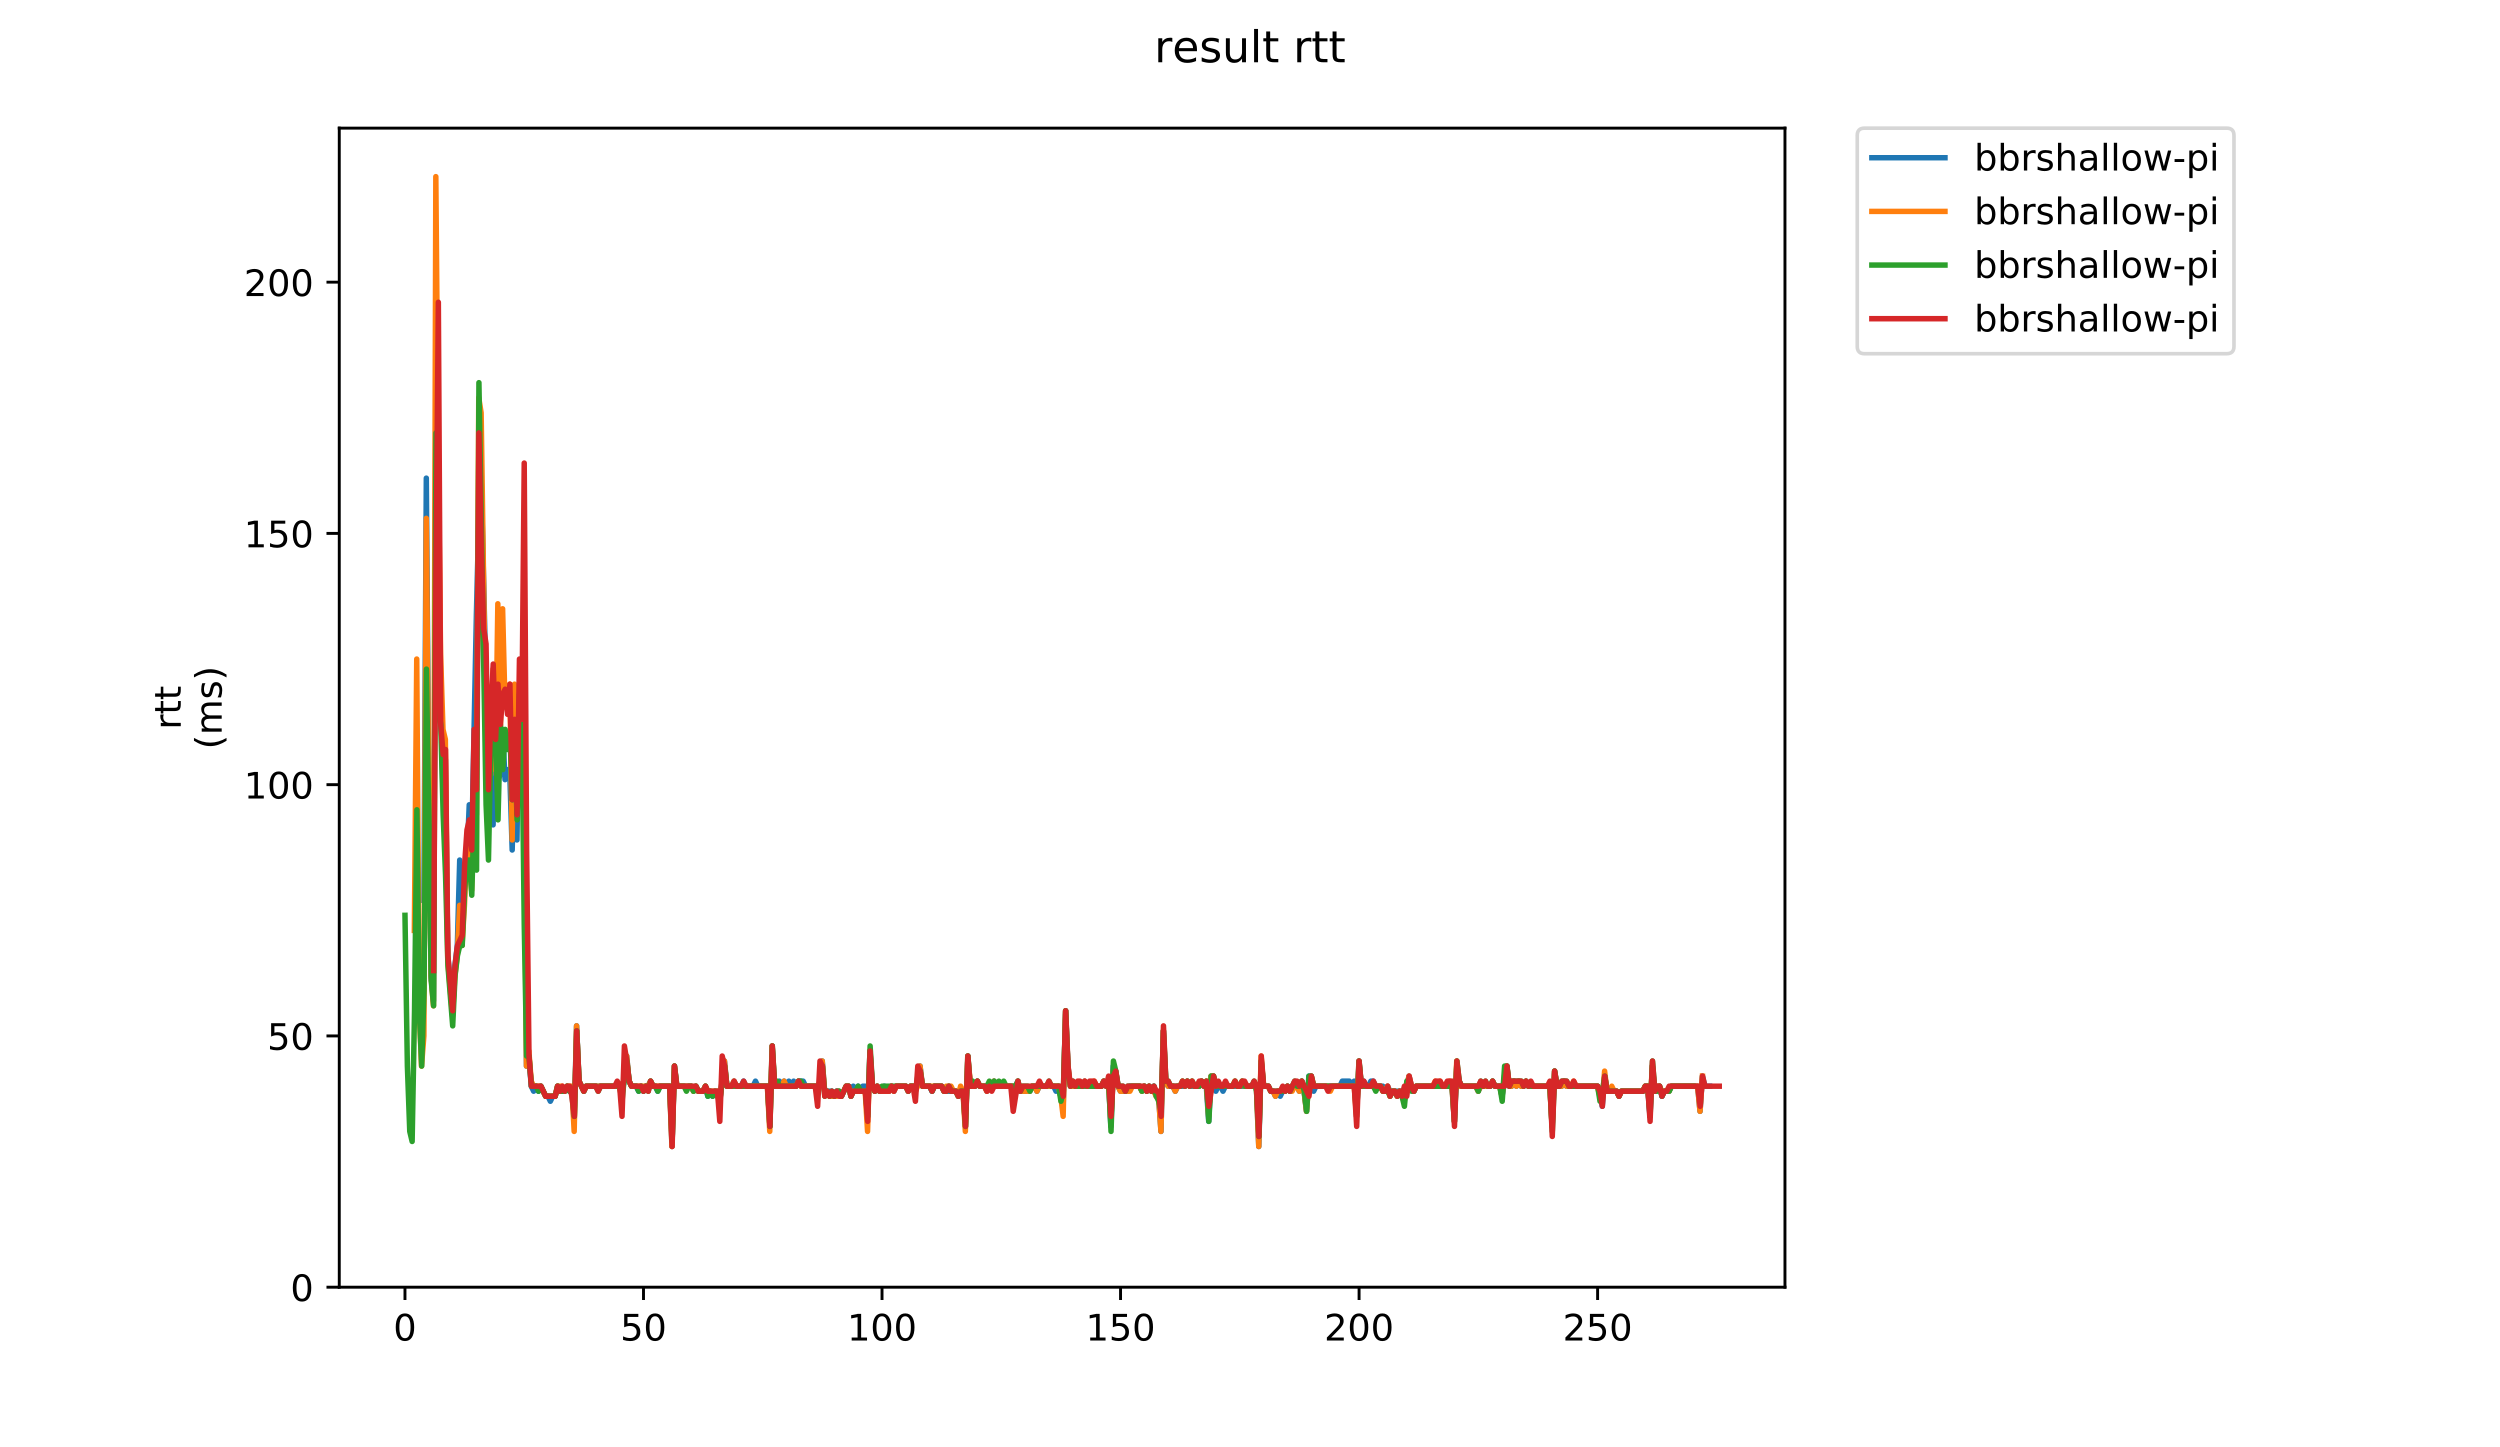 <?xml version="1.0" encoding="utf-8" standalone="no"?>
<!DOCTYPE svg PUBLIC "-//W3C//DTD SVG 1.1//EN"
  "http://www.w3.org/Graphics/SVG/1.1/DTD/svg11.dtd">
<!-- Created with matplotlib (https://matplotlib.org/) -->
<svg height="396pt" version="1.1" viewBox="0 0 684 396" width="684pt" xmlns="http://www.w3.org/2000/svg" xmlns:xlink="http://www.w3.org/1999/xlink">
 <defs>
  <style type="text/css">
*{stroke-linecap:butt;stroke-linejoin:round;}
  </style>
 </defs>
 <g id="figure_1">
  <g id="patch_1">
   <path d="M 0 396 
L 684 396 
L 684 0 
L 0 0 
z
" style="fill:#ffffff;"/>
  </g>
  <g id="axes_1">
   <g id="patch_2">
    <path d="M 92.824 352.174 
L 488.365 352.174 
L 488.365 35.062 
L 92.824 35.062 
z
" style="fill:#ffffff;"/>
   </g>
   <g id="matplotlib.axis_1">
    <g id="xtick_1">
     <g id="line2d_1">
      <defs>
       <path d="M 0 0 
L 0 3.5 
" id="m985fb86981" style="stroke:#000000;stroke-width:0.8;"/>
      </defs>
      <g>
       <use style="stroke:#000000;stroke-width:0.8;" x="110.799" xlink:href="#m985fb86981" y="352.174"/>
      </g>
     </g>
     <g id="text_1">
      <!-- 0 -->
      <defs>
       <path d="M 31.781 66.406 
Q 24.172 66.406 20.328 58.906 
Q 16.5 51.422 16.5 36.375 
Q 16.5 21.391 20.328 13.891 
Q 24.172 6.391 31.781 6.391 
Q 39.453 6.391 43.281 13.891 
Q 47.125 21.391 47.125 36.375 
Q 47.125 51.422 43.281 58.906 
Q 39.453 66.406 31.781 66.406 
z
M 31.781 74.219 
Q 44.047 74.219 50.516 64.516 
Q 56.984 54.828 56.984 36.375 
Q 56.984 17.969 50.516 8.266 
Q 44.047 -1.422 31.781 -1.422 
Q 19.531 -1.422 13.062 8.266 
Q 6.594 17.969 6.594 36.375 
Q 6.594 54.828 13.062 64.516 
Q 19.531 74.219 31.781 74.219 
z
" id="DejaVuSans-48"/>
      </defs>
      <g transform="translate(107.618 366.773)scale(0.1 -0.1)">
       <use xlink:href="#DejaVuSans-48"/>
      </g>
     </g>
    </g>
    <g id="xtick_2">
     <g id="line2d_2">
      <g>
       <use style="stroke:#000000;stroke-width:0.8;" x="176.06" xlink:href="#m985fb86981" y="352.174"/>
      </g>
     </g>
     <g id="text_2">
      <!-- 50 -->
      <defs>
       <path d="M 10.797 72.906 
L 49.516 72.906 
L 49.516 64.594 
L 19.828 64.594 
L 19.828 46.734 
Q 21.969 47.469 24.109 47.828 
Q 26.266 48.188 28.422 48.188 
Q 40.625 48.188 47.75 41.5 
Q 54.891 34.812 54.891 23.391 
Q 54.891 11.625 47.562 5.094 
Q 40.234 -1.422 26.906 -1.422 
Q 22.312 -1.422 17.547 -0.641 
Q 12.797 0.141 7.719 1.703 
L 7.719 11.625 
Q 12.109 9.234 16.797 8.062 
Q 21.484 6.891 26.703 6.891 
Q 35.156 6.891 40.078 11.328 
Q 45.016 15.766 45.016 23.391 
Q 45.016 31 40.078 35.438 
Q 35.156 39.891 26.703 39.891 
Q 22.75 39.891 18.812 39.016 
Q 14.891 38.141 10.797 36.281 
z
" id="DejaVuSans-53"/>
      </defs>
      <g transform="translate(169.698 366.773)scale(0.1 -0.1)">
       <use xlink:href="#DejaVuSans-53"/>
       <use x="63.623" xlink:href="#DejaVuSans-48"/>
      </g>
     </g>
    </g>
    <g id="xtick_3">
     <g id="line2d_3">
      <g>
       <use style="stroke:#000000;stroke-width:0.8;" x="241.322" xlink:href="#m985fb86981" y="352.174"/>
      </g>
     </g>
     <g id="text_3">
      <!-- 100 -->
      <defs>
       <path d="M 12.406 8.297 
L 28.516 8.297 
L 28.516 63.922 
L 10.984 60.406 
L 10.984 69.391 
L 28.422 72.906 
L 38.281 72.906 
L 38.281 8.297 
L 54.391 8.297 
L 54.391 0 
L 12.406 0 
z
" id="DejaVuSans-49"/>
      </defs>
      <g transform="translate(231.778 366.773)scale(0.1 -0.1)">
       <use xlink:href="#DejaVuSans-49"/>
       <use x="63.623" xlink:href="#DejaVuSans-48"/>
       <use x="127.246" xlink:href="#DejaVuSans-48"/>
      </g>
     </g>
    </g>
    <g id="xtick_4">
     <g id="line2d_4">
      <g>
       <use style="stroke:#000000;stroke-width:0.8;" x="306.583" xlink:href="#m985fb86981" y="352.174"/>
      </g>
     </g>
     <g id="text_4">
      <!-- 150 -->
      <g transform="translate(297.039 366.773)scale(0.1 -0.1)">
       <use xlink:href="#DejaVuSans-49"/>
       <use x="63.623" xlink:href="#DejaVuSans-53"/>
       <use x="127.246" xlink:href="#DejaVuSans-48"/>
      </g>
     </g>
    </g>
    <g id="xtick_5">
     <g id="line2d_5">
      <g>
       <use style="stroke:#000000;stroke-width:0.8;" x="371.844" xlink:href="#m985fb86981" y="352.174"/>
      </g>
     </g>
     <g id="text_5">
      <!-- 200 -->
      <defs>
       <path d="M 19.188 8.297 
L 53.609 8.297 
L 53.609 0 
L 7.328 0 
L 7.328 8.297 
Q 12.938 14.109 22.625 23.891 
Q 32.328 33.688 34.812 36.531 
Q 39.547 41.844 41.422 45.531 
Q 43.312 49.219 43.312 52.781 
Q 43.312 58.594 39.234 62.25 
Q 35.156 65.922 28.609 65.922 
Q 23.969 65.922 18.812 64.312 
Q 13.672 62.703 7.812 59.422 
L 7.812 69.391 
Q 13.766 71.781 18.938 73 
Q 24.125 74.219 28.422 74.219 
Q 39.75 74.219 46.484 68.547 
Q 53.219 62.891 53.219 53.422 
Q 53.219 48.922 51.531 44.891 
Q 49.859 40.875 45.406 35.406 
Q 44.188 33.984 37.641 27.219 
Q 31.109 20.453 19.188 8.297 
z
" id="DejaVuSans-50"/>
      </defs>
      <g transform="translate(362.3 366.773)scale(0.1 -0.1)">
       <use xlink:href="#DejaVuSans-50"/>
       <use x="63.623" xlink:href="#DejaVuSans-48"/>
       <use x="127.246" xlink:href="#DejaVuSans-48"/>
      </g>
     </g>
    </g>
    <g id="xtick_6">
     <g id="line2d_6">
      <g>
       <use style="stroke:#000000;stroke-width:0.8;" x="437.106" xlink:href="#m985fb86981" y="352.174"/>
      </g>
     </g>
     <g id="text_6">
      <!-- 250 -->
      <g transform="translate(427.562 366.773)scale(0.1 -0.1)">
       <use xlink:href="#DejaVuSans-50"/>
       <use x="63.623" xlink:href="#DejaVuSans-53"/>
       <use x="127.246" xlink:href="#DejaVuSans-48"/>
      </g>
     </g>
    </g>
   </g>
   <g id="matplotlib.axis_2">
    <g id="ytick_1">
     <g id="line2d_7">
      <defs>
       <path d="M 0 0 
L -3.5 0 
" id="m6d1a452c91" style="stroke:#000000;stroke-width:0.8;"/>
      </defs>
      <g>
       <use style="stroke:#000000;stroke-width:0.8;" x="92.824" xlink:href="#m6d1a452c91" y="352.174"/>
      </g>
     </g>
     <g id="text_7">
      <!-- 0 -->
      <g transform="translate(79.461 355.973)scale(0.1 -0.1)">
       <use xlink:href="#DejaVuSans-48"/>
      </g>
     </g>
    </g>
    <g id="ytick_2">
     <g id="line2d_8">
      <g>
       <use style="stroke:#000000;stroke-width:0.8;" x="92.824" xlink:href="#m6d1a452c91" y="283.431"/>
      </g>
     </g>
     <g id="text_8">
      <!-- 50 -->
      <g transform="translate(73.099 287.23)scale(0.1 -0.1)">
       <use xlink:href="#DejaVuSans-53"/>
       <use x="63.623" xlink:href="#DejaVuSans-48"/>
      </g>
     </g>
    </g>
    <g id="ytick_3">
     <g id="line2d_9">
      <g>
       <use style="stroke:#000000;stroke-width:0.8;" x="92.824" xlink:href="#m6d1a452c91" y="214.688"/>
      </g>
     </g>
     <g id="text_9">
      <!-- 100 -->
      <g transform="translate(66.736 218.487)scale(0.1 -0.1)">
       <use xlink:href="#DejaVuSans-49"/>
       <use x="63.623" xlink:href="#DejaVuSans-48"/>
       <use x="127.246" xlink:href="#DejaVuSans-48"/>
      </g>
     </g>
    </g>
    <g id="ytick_4">
     <g id="line2d_10">
      <g>
       <use style="stroke:#000000;stroke-width:0.8;" x="92.824" xlink:href="#m6d1a452c91" y="145.945"/>
      </g>
     </g>
     <g id="text_10">
      <!-- 150 -->
      <g transform="translate(66.736 149.744)scale(0.1 -0.1)">
       <use xlink:href="#DejaVuSans-49"/>
       <use x="63.623" xlink:href="#DejaVuSans-53"/>
       <use x="127.246" xlink:href="#DejaVuSans-48"/>
      </g>
     </g>
    </g>
    <g id="ytick_5">
     <g id="line2d_11">
      <g>
       <use style="stroke:#000000;stroke-width:0.8;" x="92.824" xlink:href="#m6d1a452c91" y="77.202"/>
      </g>
     </g>
     <g id="text_11">
      <!-- 200 -->
      <g transform="translate(66.736 81.001)scale(0.1 -0.1)">
       <use xlink:href="#DejaVuSans-50"/>
       <use x="63.623" xlink:href="#DejaVuSans-48"/>
       <use x="127.246" xlink:href="#DejaVuSans-48"/>
      </g>
     </g>
    </g>
    <g id="text_12">
     <!-- rtt -->
     <defs>
      <path d="M 41.109 46.297 
Q 39.594 47.172 37.812 47.578 
Q 36.031 48 33.891 48 
Q 26.266 48 22.188 43.047 
Q 18.109 38.094 18.109 28.812 
L 18.109 0 
L 9.078 0 
L 9.078 54.688 
L 18.109 54.688 
L 18.109 46.188 
Q 20.953 51.172 25.484 53.578 
Q 30.031 56 36.531 56 
Q 37.453 56 38.578 55.875 
Q 39.703 55.766 41.062 55.516 
z
" id="DejaVuSans-114"/>
      <path d="M 18.312 70.219 
L 18.312 54.688 
L 36.812 54.688 
L 36.812 47.703 
L 18.312 47.703 
L 18.312 18.016 
Q 18.312 11.328 20.141 9.422 
Q 21.969 7.516 27.594 7.516 
L 36.812 7.516 
L 36.812 0 
L 27.594 0 
Q 17.188 0 13.234 3.875 
Q 9.281 7.766 9.281 18.016 
L 9.281 47.703 
L 2.688 47.703 
L 2.688 54.688 
L 9.281 54.688 
L 9.281 70.219 
z
" id="DejaVuSans-116"/>
     </defs>
     <g transform="translate(49.459 199.594)rotate(-90)scale(0.1 -0.1)">
      <use xlink:href="#DejaVuSans-114"/>
      <use x="41.113" xlink:href="#DejaVuSans-116"/>
      <use x="80.322" xlink:href="#DejaVuSans-116"/>
     </g>
     <!-- (ms) -->
     <defs>
      <path d="M 31 75.875 
Q 24.469 64.656 21.281 53.656 
Q 18.109 42.672 18.109 31.391 
Q 18.109 20.125 21.312 9.062 
Q 24.516 -2 31 -13.188 
L 23.188 -13.188 
Q 15.875 -1.703 12.234 9.375 
Q 8.594 20.453 8.594 31.391 
Q 8.594 42.281 12.203 53.312 
Q 15.828 64.359 23.188 75.875 
z
" id="DejaVuSans-40"/>
      <path d="M 52 44.188 
Q 55.375 50.25 60.062 53.125 
Q 64.75 56 71.094 56 
Q 79.641 56 84.281 50.016 
Q 88.922 44.047 88.922 33.016 
L 88.922 0 
L 79.891 0 
L 79.891 32.719 
Q 79.891 40.578 77.094 44.375 
Q 74.312 48.188 68.609 48.188 
Q 61.625 48.188 57.562 43.547 
Q 53.516 38.922 53.516 30.906 
L 53.516 0 
L 44.484 0 
L 44.484 32.719 
Q 44.484 40.625 41.703 44.406 
Q 38.922 48.188 33.109 48.188 
Q 26.219 48.188 22.156 43.531 
Q 18.109 38.875 18.109 30.906 
L 18.109 0 
L 9.078 0 
L 9.078 54.688 
L 18.109 54.688 
L 18.109 46.188 
Q 21.188 51.219 25.484 53.609 
Q 29.781 56 35.688 56 
Q 41.656 56 45.828 52.969 
Q 50 49.953 52 44.188 
z
" id="DejaVuSans-109"/>
      <path d="M 44.281 53.078 
L 44.281 44.578 
Q 40.484 46.531 36.375 47.5 
Q 32.281 48.484 27.875 48.484 
Q 21.188 48.484 17.844 46.438 
Q 14.5 44.391 14.5 40.281 
Q 14.5 37.156 16.891 35.375 
Q 19.281 33.594 26.516 31.984 
L 29.594 31.297 
Q 39.156 29.25 43.188 25.516 
Q 47.219 21.781 47.219 15.094 
Q 47.219 7.469 41.188 3.016 
Q 35.156 -1.422 24.609 -1.422 
Q 20.219 -1.422 15.453 -0.562 
Q 10.688 0.297 5.422 2 
L 5.422 11.281 
Q 10.406 8.688 15.234 7.391 
Q 20.062 6.109 24.812 6.109 
Q 31.156 6.109 34.562 8.281 
Q 37.984 10.453 37.984 14.406 
Q 37.984 18.062 35.516 20.016 
Q 33.062 21.969 24.703 23.781 
L 21.578 24.516 
Q 13.234 26.266 9.516 29.906 
Q 5.812 33.547 5.812 39.891 
Q 5.812 47.609 11.281 51.797 
Q 16.75 56 26.812 56 
Q 31.781 56 36.172 55.266 
Q 40.578 54.547 44.281 53.078 
z
" id="DejaVuSans-115"/>
      <path d="M 8.016 75.875 
L 15.828 75.875 
Q 23.141 64.359 26.781 53.312 
Q 30.422 42.281 30.422 31.391 
Q 30.422 20.453 26.781 9.375 
Q 23.141 -1.703 15.828 -13.188 
L 8.016 -13.188 
Q 14.5 -2 17.703 9.062 
Q 20.906 20.125 20.906 31.391 
Q 20.906 42.672 17.703 53.656 
Q 14.5 64.656 8.016 75.875 
z
" id="DejaVuSans-41"/>
     </defs>
     <g transform="translate(60.657 204.995)rotate(-90)scale(0.1 -0.1)">
      <use xlink:href="#DejaVuSans-40"/>
      <use x="39.014" xlink:href="#DejaVuSans-109"/>
      <use x="136.426" xlink:href="#DejaVuSans-115"/>
      <use x="188.525" xlink:href="#DejaVuSans-41"/>
     </g>
    </g>
   </g>
   <g id="line2d_12">
    <path clip-path="url(#p0f97cc4463)" d="M 115.986 246.31 
L 116.639 130.822 
L 117.291 214.688 
L 117.944 266.933 
L 118.597 273.807 
L 119.249 111.574 
L 119.902 155.569 
L 121.207 217.438 
L 121.86 207.814 
L 122.512 261.433 
L 123.165 268.308 
L 123.817 276.557 
L 124.47 264.183 
L 125.123 258.684 
L 125.775 235.311 
L 126.428 255.934 
L 127.081 238.061 
L 127.733 235.311 
L 128.386 220.188 
L 129.038 232.561 
L 130.344 167.943 
L 130.996 141.82 
L 131.649 130.822 
L 132.954 185.816 
L 133.607 220.188 
L 134.259 211.938 
L 134.912 225.687 
L 135.564 192.69 
L 136.217 213.313 
L 136.87 211.938 
L 137.522 199.565 
L 138.175 213.313 
L 138.828 210.563 
L 139.48 211.938 
L 140.133 232.561 
L 140.785 207.814 
L 141.438 229.812 
L 142.091 187.191 
L 142.743 199.565 
L 143.396 178.942 
L 144.048 291.68 
L 144.701 288.931 
L 145.354 297.18 
L 146.006 298.555 
L 146.659 297.18 
L 147.312 298.555 
L 147.964 297.18 
L 149.269 299.929 
L 149.922 299.929 
L 150.575 301.304 
L 151.227 299.929 
L 151.88 299.929 
L 152.532 297.18 
L 153.185 298.555 
L 154.49 298.555 
L 155.143 297.18 
L 155.795 298.555 
L 156.448 298.555 
L 157.101 306.804 
L 157.753 280.681 
L 158.406 295.805 
L 159.711 298.555 
L 160.364 297.18 
L 169.5 297.18 
L 170.153 298.555 
L 170.806 295.805 
L 171.458 288.931 
L 172.111 295.805 
L 172.763 297.18 
L 174.069 297.18 
L 174.721 298.555 
L 175.374 297.18 
L 176.026 298.555 
L 176.679 297.18 
L 177.332 297.18 
L 177.984 295.805 
L 178.637 297.18 
L 179.29 297.18 
L 179.942 298.555 
L 180.595 297.18 
L 183.205 297.18 
L 183.858 313.678 
L 184.51 291.68 
L 185.163 297.18 
L 189.079 297.18 
L 189.731 298.555 
L 190.384 297.18 
L 191.037 298.555 
L 192.342 298.555 
L 192.994 297.18 
L 193.647 299.929 
L 194.3 298.555 
L 194.952 299.929 
L 195.605 298.555 
L 196.257 298.555 
L 196.91 301.304 
L 198.215 290.305 
L 198.868 297.18 
L 200.173 297.18 
L 200.826 295.805 
L 201.478 297.18 
L 202.784 297.18 
L 203.436 295.805 
L 204.089 297.18 
L 206.047 297.18 
L 206.699 295.805 
L 207.352 297.18 
L 209.962 297.18 
L 210.615 308.179 
L 211.268 286.181 
L 211.92 297.18 
L 212.573 297.18 
L 213.225 295.805 
L 213.878 297.18 
L 214.531 295.805 
L 215.183 297.18 
L 215.836 295.805 
L 216.488 297.18 
L 217.141 295.805 
L 217.794 297.18 
L 218.446 295.805 
L 219.752 295.805 
L 220.404 297.18 
L 223.015 297.18 
L 223.667 298.555 
L 224.32 295.805 
L 224.972 290.305 
L 225.625 298.555 
L 227.583 298.555 
L 228.236 299.929 
L 228.888 298.555 
L 229.541 298.555 
L 230.193 299.929 
L 231.499 297.18 
L 232.151 297.18 
L 232.804 299.929 
L 233.456 297.18 
L 234.109 298.555 
L 234.762 297.18 
L 235.414 298.555 
L 236.067 297.18 
L 236.719 297.18 
L 237.372 305.429 
L 238.025 287.556 
L 238.677 297.18 
L 239.33 298.555 
L 239.983 297.18 
L 240.635 298.555 
L 241.288 298.555 
L 241.94 297.18 
L 242.593 298.555 
L 243.246 298.555 
L 243.898 297.18 
L 244.551 298.555 
L 245.203 297.18 
L 247.814 297.18 
L 248.466 298.555 
L 249.119 297.18 
L 249.772 297.18 
L 250.424 298.555 
L 251.077 295.805 
L 251.73 291.68 
L 252.382 297.18 
L 254.34 297.18 
L 254.993 298.555 
L 255.645 297.18 
L 257.603 297.18 
L 258.256 298.555 
L 261.519 298.555 
L 262.171 299.929 
L 262.824 298.555 
L 263.477 298.555 
L 264.129 308.179 
L 264.782 288.931 
L 265.434 297.18 
L 266.74 297.18 
L 267.392 295.805 
L 268.045 297.18 
L 269.35 297.18 
L 270.003 298.555 
L 270.655 297.18 
L 271.308 297.18 
L 271.961 295.805 
L 272.613 297.18 
L 277.834 297.18 
L 278.487 295.805 
L 279.139 298.555 
L 281.75 298.555 
L 282.402 297.18 
L 283.055 297.18 
L 283.708 298.555 
L 284.36 297.18 
L 288.276 297.18 
L 288.928 298.555 
L 289.581 297.18 
L 290.886 302.679 
L 291.539 276.557 
L 292.192 291.68 
L 292.844 297.18 
L 296.107 297.18 
L 296.76 295.805 
L 297.412 297.18 
L 301.328 297.18 
L 301.981 295.805 
L 302.633 297.18 
L 303.286 295.805 
L 303.939 308.179 
L 304.591 291.68 
L 305.244 293.055 
L 305.896 297.18 
L 306.549 298.555 
L 308.507 298.555 
L 309.159 297.18 
L 311.77 297.18 
L 312.423 298.555 
L 313.075 297.18 
L 313.728 298.555 
L 314.38 297.18 
L 315.033 298.555 
L 315.686 297.18 
L 316.338 299.929 
L 316.991 299.929 
L 317.643 309.553 
L 318.296 282.056 
L 318.949 295.805 
L 319.601 297.18 
L 320.907 297.18 
L 321.559 298.555 
L 322.212 297.18 
L 324.17 297.18 
L 324.822 295.805 
L 325.475 297.18 
L 328.085 297.18 
L 328.738 295.805 
L 329.39 297.18 
L 330.043 297.18 
L 330.696 306.804 
L 331.348 294.43 
L 332.001 294.43 
L 332.654 298.555 
L 333.306 297.18 
L 333.959 297.18 
L 334.611 298.555 
L 335.264 297.18 
L 343.748 297.18 
L 344.401 313.678 
L 345.053 290.305 
L 345.706 297.18 
L 347.011 297.18 
L 347.664 298.555 
L 348.316 298.555 
L 348.969 299.929 
L 349.621 298.555 
L 350.274 299.929 
L 350.927 298.555 
L 351.579 298.555 
L 352.232 297.18 
L 352.885 298.555 
L 353.537 297.18 
L 354.842 297.18 
L 355.495 298.555 
L 356.148 295.805 
L 356.8 298.555 
L 357.453 304.054 
L 358.105 294.43 
L 358.758 294.43 
L 359.411 298.555 
L 360.063 297.18 
L 366.589 297.18 
L 367.242 295.805 
L 369.2 295.805 
L 369.852 297.18 
L 370.505 295.805 
L 371.158 305.429 
L 371.81 290.305 
L 372.463 297.18 
L 373.116 295.805 
L 373.768 297.18 
L 374.421 297.18 
L 375.073 295.805 
L 375.726 295.805 
L 376.379 297.18 
L 378.336 297.18 
L 378.989 298.555 
L 379.642 297.18 
L 380.294 298.555 
L 383.557 298.555 
L 384.21 299.929 
L 385.515 294.43 
L 386.168 297.18 
L 386.82 298.555 
L 387.473 297.18 
L 397.262 297.18 
L 397.915 306.804 
L 398.567 291.68 
L 399.22 295.805 
L 399.873 297.18 
L 403.788 297.18 
L 404.441 298.555 
L 405.094 297.18 
L 407.704 297.18 
L 408.357 295.805 
L 409.009 297.18 
L 410.314 297.18 
L 410.967 299.929 
L 412.272 291.68 
L 412.925 297.18 
L 413.578 297.18 
L 414.23 295.805 
L 414.883 297.18 
L 415.535 295.805 
L 416.188 297.18 
L 416.841 297.18 
L 417.493 295.805 
L 418.146 297.18 
L 424.019 297.18 
L 424.672 308.179 
L 425.325 293.055 
L 425.977 297.18 
L 427.282 297.18 
L 427.935 295.805 
L 428.588 297.18 
L 437.072 297.18 
L 437.724 298.555 
L 438.377 302.679 
L 439.029 294.43 
L 439.682 298.555 
L 442.292 298.555 
L 442.945 299.929 
L 443.598 298.555 
L 449.471 298.555 
L 450.124 297.18 
L 450.776 297.18 
L 451.429 305.429 
L 452.082 291.68 
L 452.734 298.555 
L 453.387 297.18 
L 454.04 297.18 
L 454.692 299.929 
L 455.345 298.555 
L 456.65 298.555 
L 457.303 297.18 
L 464.481 297.18 
L 465.134 304.054 
L 465.787 294.43 
L 466.439 297.18 
L 467.744 297.18 
L 467.744 297.18 
" style="fill:none;stroke:#1f77b4;stroke-linecap:square;stroke-width:1.5;"/>
   </g>
   <g id="line2d_13">
    <path clip-path="url(#p0f97cc4463)" d="M 113.367 254.559 
L 114.019 180.317 
L 114.672 275.182 
L 115.324 291.68 
L 115.977 283.431 
L 116.63 141.82 
L 117.282 216.063 
L 117.935 266.933 
L 118.587 275.182 
L 119.24 48.33 
L 119.893 123.947 
L 120.545 178.942 
L 121.198 199.565 
L 121.85 202.314 
L 122.503 262.808 
L 123.808 277.932 
L 124.461 266.933 
L 125.114 261.433 
L 125.766 247.685 
L 126.419 258.684 
L 127.071 247.685 
L 127.724 232.561 
L 128.377 231.186 
L 129.029 243.56 
L 129.682 214.688 
L 130.334 222.937 
L 130.987 108.824 
L 131.64 112.948 
L 132.945 202.314 
L 133.598 205.064 
L 134.25 211.938 
L 134.903 183.066 
L 135.555 210.563 
L 136.208 165.193 
L 136.861 202.314 
L 137.513 166.568 
L 138.166 192.69 
L 138.818 192.69 
L 139.471 187.191 
L 140.124 229.812 
L 140.776 187.191 
L 141.429 217.438 
L 142.081 203.689 
L 142.734 210.563 
L 143.387 218.813 
L 144.039 291.68 
L 144.692 287.556 
L 145.345 295.805 
L 145.997 297.18 
L 147.955 297.18 
L 149.26 299.929 
L 151.871 299.929 
L 152.523 297.18 
L 153.829 297.18 
L 154.481 298.555 
L 155.134 297.18 
L 156.439 297.18 
L 157.092 309.553 
L 157.744 280.681 
L 158.397 295.805 
L 159.702 298.555 
L 160.355 297.18 
L 169.491 297.18 
L 170.144 299.929 
L 171.449 288.931 
L 172.102 295.805 
L 172.754 297.18 
L 177.323 297.18 
L 177.975 295.805 
L 178.628 297.18 
L 183.196 297.18 
L 183.849 313.678 
L 184.501 291.68 
L 185.154 297.18 
L 189.07 297.18 
L 189.722 298.555 
L 190.375 297.18 
L 191.027 298.555 
L 192.333 298.555 
L 192.985 297.18 
L 193.638 298.555 
L 196.248 298.555 
L 196.901 301.304 
L 198.206 290.305 
L 198.859 297.18 
L 200.164 297.18 
L 200.817 295.805 
L 201.469 297.18 
L 209.953 297.18 
L 210.606 309.553 
L 211.258 286.181 
L 211.911 297.18 
L 213.869 297.18 
L 214.521 295.805 
L 215.174 297.18 
L 217.785 297.18 
L 218.437 295.805 
L 219.09 297.18 
L 223.005 297.18 
L 223.658 298.555 
L 224.311 297.18 
L 224.963 290.305 
L 225.616 298.555 
L 226.269 298.555 
L 226.921 299.929 
L 228.879 299.929 
L 229.532 298.555 
L 230.184 299.929 
L 231.489 297.18 
L 232.142 297.18 
L 232.795 299.929 
L 233.447 298.555 
L 236.71 298.555 
L 237.363 309.553 
L 238.016 287.556 
L 238.668 297.18 
L 239.321 298.555 
L 239.973 297.18 
L 240.626 298.555 
L 243.236 298.555 
L 243.889 297.18 
L 244.542 298.555 
L 245.194 297.18 
L 247.805 297.18 
L 248.457 298.555 
L 249.11 297.18 
L 249.763 297.18 
L 250.415 298.555 
L 251.068 297.18 
L 251.72 291.68 
L 252.373 297.18 
L 257.594 297.18 
L 258.247 298.555 
L 258.899 297.18 
L 260.204 297.18 
L 260.857 298.555 
L 261.51 298.555 
L 262.162 299.929 
L 262.815 297.18 
L 263.467 298.555 
L 264.12 309.553 
L 264.773 288.931 
L 265.425 295.805 
L 266.078 297.18 
L 266.731 297.18 
L 267.383 295.805 
L 268.036 297.18 
L 269.341 297.18 
L 269.994 298.555 
L 270.646 297.18 
L 271.299 297.18 
L 271.951 295.805 
L 272.604 297.18 
L 277.172 297.18 
L 277.825 298.555 
L 278.478 295.805 
L 279.13 298.555 
L 281.741 298.555 
L 282.393 297.18 
L 283.046 297.18 
L 283.698 298.555 
L 284.351 297.18 
L 289.572 297.18 
L 290.225 299.929 
L 290.877 305.429 
L 291.53 276.557 
L 292.182 291.68 
L 292.835 297.18 
L 296.098 297.18 
L 296.751 295.805 
L 297.403 297.18 
L 298.709 297.18 
L 299.361 295.805 
L 300.014 297.18 
L 301.319 297.18 
L 301.972 295.805 
L 302.624 297.18 
L 303.277 295.805 
L 303.929 306.804 
L 304.582 293.055 
L 305.235 293.055 
L 305.887 297.18 
L 306.54 298.555 
L 309.15 298.555 
L 309.803 297.18 
L 311.761 297.18 
L 312.413 298.555 
L 313.066 297.18 
L 313.719 298.555 
L 314.371 297.18 
L 315.024 298.555 
L 315.676 298.555 
L 316.329 299.929 
L 316.982 299.929 
L 317.634 309.553 
L 318.287 282.056 
L 318.94 295.805 
L 319.592 297.18 
L 320.897 297.18 
L 321.55 298.555 
L 322.203 297.18 
L 322.855 297.18 
L 323.508 295.805 
L 324.16 297.18 
L 324.813 295.805 
L 325.466 297.18 
L 326.118 295.805 
L 326.771 297.18 
L 328.076 297.18 
L 328.729 295.805 
L 329.381 297.18 
L 330.034 295.805 
L 330.687 305.429 
L 331.339 294.43 
L 331.992 294.43 
L 332.644 297.18 
L 337.213 297.18 
L 337.865 295.805 
L 338.518 297.18 
L 339.171 297.18 
L 339.823 295.805 
L 340.476 297.18 
L 343.739 297.18 
L 344.391 313.678 
L 345.044 288.931 
L 345.697 297.18 
L 347.002 297.18 
L 347.654 298.555 
L 348.307 298.555 
L 348.96 299.929 
L 349.612 298.555 
L 351.57 298.555 
L 352.223 297.18 
L 352.875 298.555 
L 353.528 298.555 
L 354.181 297.18 
L 354.833 297.18 
L 355.486 298.555 
L 356.138 295.805 
L 356.791 298.555 
L 357.444 304.054 
L 358.096 295.805 
L 358.749 294.43 
L 359.402 297.18 
L 363.317 297.18 
L 363.97 298.555 
L 364.622 297.18 
L 370.496 297.18 
L 371.149 305.429 
L 371.801 290.305 
L 372.454 297.18 
L 377.675 297.18 
L 378.327 298.555 
L 378.98 298.555 
L 379.633 297.18 
L 380.285 299.929 
L 380.938 298.555 
L 381.59 298.555 
L 382.243 299.929 
L 382.896 298.555 
L 384.201 301.304 
L 384.853 297.18 
L 385.506 294.43 
L 386.159 297.18 
L 386.811 298.555 
L 387.464 297.18 
L 392.032 297.18 
L 392.685 295.805 
L 393.337 297.18 
L 393.99 295.805 
L 394.643 297.18 
L 395.948 297.18 
L 396.6 295.805 
L 397.253 297.18 
L 397.906 306.804 
L 398.558 290.305 
L 399.211 297.18 
L 403.779 297.18 
L 404.432 298.555 
L 405.084 297.18 
L 407.695 297.18 
L 408.347 295.805 
L 409 297.18 
L 410.305 297.18 
L 410.958 299.929 
L 411.611 294.43 
L 412.263 291.68 
L 412.916 297.18 
L 413.568 297.18 
L 414.221 295.805 
L 414.874 297.18 
L 415.526 295.805 
L 416.179 297.18 
L 416.831 297.18 
L 417.484 295.805 
L 418.137 297.18 
L 424.01 297.18 
L 424.663 308.179 
L 425.315 293.055 
L 425.968 297.18 
L 427.273 297.18 
L 427.926 295.805 
L 428.578 297.18 
L 429.884 297.18 
L 430.536 295.805 
L 431.189 297.18 
L 437.062 297.18 
L 437.715 299.929 
L 438.368 301.304 
L 439.02 293.055 
L 439.673 298.555 
L 440.326 298.555 
L 440.978 297.18 
L 441.631 298.555 
L 442.283 298.555 
L 442.936 299.929 
L 443.589 298.555 
L 449.462 298.555 
L 450.115 297.18 
L 450.767 297.18 
L 451.42 304.054 
L 452.073 291.68 
L 452.725 298.555 
L 453.378 297.18 
L 454.03 297.18 
L 454.683 298.555 
L 456.641 298.555 
L 457.293 297.18 
L 464.472 297.18 
L 465.125 304.054 
L 465.777 294.43 
L 465.777 294.43 
" style="fill:none;stroke:#ff7f0e;stroke-linecap:square;stroke-width:1.5;"/>
   </g>
   <g id="line2d_14">
    <path clip-path="url(#p0f97cc4463)" d="M 110.803 250.434 
L 111.456 291.68 
L 112.108 309.553 
L 112.761 312.303 
L 113.414 276.557 
L 114.066 221.562 
L 114.719 276.557 
L 115.371 291.68 
L 116.024 271.057 
L 116.677 183.066 
L 117.982 268.308 
L 118.634 275.182 
L 119.287 118.448 
L 119.94 194.065 
L 120.592 198.19 
L 121.245 222.937 
L 121.897 239.436 
L 122.55 264.183 
L 123.855 280.681 
L 124.508 266.933 
L 125.161 261.433 
L 125.813 258.684 
L 126.466 258.684 
L 127.118 243.56 
L 127.771 235.311 
L 128.424 235.311 
L 129.076 244.935 
L 129.729 221.562 
L 130.381 238.061 
L 131.034 104.699 
L 132.992 220.188 
L 133.645 235.311 
L 134.297 203.689 
L 134.95 188.566 
L 135.602 202.314 
L 136.255 224.312 
L 136.908 198.19 
L 137.56 210.563 
L 138.213 199.565 
L 138.865 205.064 
L 139.518 200.939 
L 140.171 218.813 
L 140.823 203.689 
L 141.476 224.312 
L 142.128 189.941 
L 142.781 198.19 
L 143.434 253.184 
L 144.086 288.931 
L 144.739 288.931 
L 145.392 297.18 
L 146.697 297.18 
L 147.349 298.555 
L 148.002 297.18 
L 149.307 299.929 
L 151.918 299.929 
L 152.57 297.18 
L 153.223 298.555 
L 154.528 298.555 
L 155.181 297.18 
L 155.833 298.555 
L 156.486 298.555 
L 157.139 305.429 
L 157.791 282.056 
L 158.444 295.805 
L 159.749 298.555 
L 160.402 297.18 
L 163.012 297.18 
L 163.665 298.555 
L 164.317 297.18 
L 169.538 297.18 
L 170.191 301.304 
L 170.843 294.43 
L 171.496 290.305 
L 172.149 295.805 
L 172.801 297.18 
L 174.106 297.18 
L 174.759 298.555 
L 175.412 297.18 
L 176.064 298.555 
L 176.717 297.18 
L 177.37 298.555 
L 178.022 295.805 
L 178.675 297.18 
L 179.327 297.18 
L 179.98 298.555 
L 180.633 297.18 
L 183.243 297.18 
L 183.896 312.303 
L 184.548 291.68 
L 185.201 297.18 
L 187.159 297.18 
L 187.811 298.555 
L 188.464 297.18 
L 189.117 297.18 
L 189.769 298.555 
L 190.422 297.18 
L 191.074 298.555 
L 192.38 298.555 
L 193.032 297.18 
L 193.685 299.929 
L 194.337 298.555 
L 194.99 299.929 
L 195.643 298.555 
L 196.948 301.304 
L 197.601 295.805 
L 198.253 291.68 
L 198.906 297.18 
L 210 297.18 
L 210.653 308.179 
L 211.305 286.181 
L 211.958 297.18 
L 212.611 295.805 
L 213.263 297.18 
L 217.832 297.18 
L 218.484 295.805 
L 219.137 295.805 
L 219.789 297.18 
L 223.052 297.18 
L 223.705 298.555 
L 224.358 295.805 
L 225.01 291.68 
L 225.663 299.929 
L 226.316 298.555 
L 226.968 299.929 
L 227.621 298.555 
L 228.273 299.929 
L 228.926 298.555 
L 229.579 298.555 
L 230.231 299.929 
L 231.536 297.18 
L 232.189 297.18 
L 232.842 299.929 
L 233.494 298.555 
L 234.147 298.555 
L 234.799 297.18 
L 235.452 298.555 
L 236.757 298.555 
L 237.41 305.429 
L 238.063 286.181 
L 238.715 297.18 
L 239.368 298.555 
L 240.02 297.18 
L 240.673 298.555 
L 241.326 297.18 
L 247.852 297.18 
L 248.504 298.555 
L 249.157 297.18 
L 249.81 297.18 
L 250.462 298.555 
L 251.115 294.43 
L 251.767 293.055 
L 252.42 297.18 
L 254.378 297.18 
L 255.03 298.555 
L 255.683 297.18 
L 257.641 297.18 
L 258.294 298.555 
L 258.946 298.555 
L 259.599 297.18 
L 260.251 298.555 
L 261.557 298.555 
L 262.209 299.929 
L 262.862 298.555 
L 263.514 298.555 
L 264.167 308.179 
L 264.82 288.931 
L 265.472 297.18 
L 266.125 295.805 
L 266.778 297.18 
L 267.43 295.805 
L 268.083 297.18 
L 270.041 297.18 
L 270.693 295.805 
L 271.346 297.18 
L 271.998 295.805 
L 272.651 297.18 
L 273.304 295.805 
L 273.956 297.18 
L 274.609 295.805 
L 275.261 297.18 
L 277.872 297.18 
L 278.525 295.805 
L 279.177 298.555 
L 279.83 297.18 
L 281.135 297.18 
L 281.788 298.555 
L 282.44 297.18 
L 286.356 297.18 
L 287.009 295.805 
L 287.661 297.18 
L 289.619 297.18 
L 290.272 301.304 
L 290.924 298.555 
L 291.577 276.557 
L 292.229 293.055 
L 292.882 297.18 
L 293.535 295.805 
L 294.187 297.18 
L 301.366 297.18 
L 302.019 295.805 
L 302.671 297.18 
L 303.324 295.805 
L 303.976 309.553 
L 304.629 290.305 
L 305.282 293.055 
L 305.934 297.18 
L 307.239 297.18 
L 307.892 298.555 
L 308.545 297.18 
L 311.808 297.18 
L 312.46 298.555 
L 313.113 297.18 
L 313.766 298.555 
L 314.418 297.18 
L 315.071 298.555 
L 315.723 297.18 
L 316.376 299.929 
L 317.029 301.304 
L 317.681 304.054 
L 318.334 282.056 
L 318.987 295.805 
L 319.639 295.805 
L 320.292 297.18 
L 322.902 297.18 
L 323.555 295.805 
L 324.207 297.18 
L 324.86 295.805 
L 325.513 297.18 
L 326.165 295.805 
L 326.818 297.18 
L 328.123 297.18 
L 328.776 295.805 
L 329.428 297.18 
L 330.081 295.805 
L 330.734 306.804 
L 331.386 294.43 
L 332.039 294.43 
L 332.691 297.18 
L 337.26 297.18 
L 337.912 295.805 
L 338.565 297.18 
L 339.218 297.18 
L 339.87 295.805 
L 340.523 297.18 
L 342.481 297.18 
L 343.133 295.805 
L 343.786 298.555 
L 344.438 310.928 
L 345.091 290.305 
L 345.744 297.18 
L 347.049 297.18 
L 347.701 298.555 
L 351.617 298.555 
L 352.27 297.18 
L 352.922 298.555 
L 354.228 295.805 
L 354.88 297.18 
L 355.533 297.18 
L 356.185 295.805 
L 356.838 298.555 
L 357.491 304.054 
L 358.143 294.43 
L 358.796 294.43 
L 359.449 297.18 
L 370.543 297.18 
L 371.196 304.054 
L 371.848 290.305 
L 372.501 297.18 
L 375.764 297.18 
L 376.416 298.555 
L 377.069 297.18 
L 377.722 297.18 
L 378.374 298.555 
L 379.68 298.555 
L 380.332 299.929 
L 380.985 298.555 
L 381.637 298.555 
L 382.29 299.929 
L 382.943 298.555 
L 383.595 299.929 
L 384.248 302.679 
L 384.9 295.805 
L 385.553 295.805 
L 386.206 298.555 
L 386.858 298.555 
L 387.511 297.18 
L 397.3 297.18 
L 397.953 306.804 
L 398.605 290.305 
L 399.258 295.805 
L 399.911 297.18 
L 403.826 297.18 
L 404.479 298.555 
L 405.131 295.805 
L 405.784 297.18 
L 406.437 295.805 
L 407.089 297.18 
L 407.742 297.18 
L 408.394 295.805 
L 409.047 297.18 
L 410.352 297.18 
L 411.005 301.304 
L 411.658 291.68 
L 412.31 291.68 
L 412.963 297.18 
L 413.615 295.805 
L 416.226 295.805 
L 416.878 297.18 
L 417.531 295.805 
L 418.184 297.18 
L 424.057 297.18 
L 424.71 309.553 
L 425.362 293.055 
L 426.015 297.18 
L 426.668 297.18 
L 427.32 295.805 
L 428.625 295.805 
L 429.278 297.18 
L 437.109 297.18 
L 437.762 301.304 
L 438.415 298.555 
L 439.067 294.43 
L 439.72 298.555 
L 442.33 298.555 
L 442.983 299.929 
L 443.636 298.555 
L 449.509 298.555 
L 450.162 297.18 
L 450.814 297.18 
L 451.467 305.429 
L 452.12 290.305 
L 452.772 298.555 
L 453.425 298.555 
L 454.077 297.18 
L 454.73 299.929 
L 455.383 298.555 
L 456.688 298.555 
L 457.34 297.18 
L 463.214 297.18 
L 463.214 297.18 
" style="fill:none;stroke:#2ca02c;stroke-linecap:square;stroke-width:1.5;"/>
   </g>
   <g id="line2d_15">
    <path clip-path="url(#p0f97cc4463)" d="M 118.628 265.558 
L 119.281 156.944 
L 119.933 82.701 
L 120.586 198.19 
L 121.238 206.439 
L 121.891 205.064 
L 122.544 261.433 
L 123.849 276.557 
L 124.501 264.183 
L 125.154 258.684 
L 126.459 255.934 
L 127.112 236.686 
L 127.764 227.062 
L 128.417 224.312 
L 129.07 232.561 
L 129.722 199.565 
L 130.375 216.063 
L 131.028 118.448 
L 131.68 150.07 
L 132.333 172.067 
L 132.985 176.192 
L 133.638 216.063 
L 134.291 195.44 
L 134.943 181.691 
L 135.596 202.314 
L 136.248 187.191 
L 136.901 198.19 
L 137.554 189.941 
L 138.206 188.566 
L 138.859 195.44 
L 139.511 187.191 
L 140.164 218.813 
L 140.817 196.815 
L 141.469 222.937 
L 142.122 180.317 
L 142.775 196.815 
L 143.427 126.697 
L 144.08 232.561 
L 144.732 288.931 
L 145.385 297.18 
L 147.995 297.18 
L 149.301 299.929 
L 151.911 299.929 
L 152.564 297.18 
L 153.216 298.555 
L 153.869 297.18 
L 154.522 298.555 
L 155.174 297.18 
L 155.827 297.18 
L 156.479 299.929 
L 157.132 305.429 
L 157.785 282.056 
L 158.437 295.805 
L 159.742 298.555 
L 160.395 297.18 
L 163.006 297.18 
L 163.658 298.555 
L 164.311 297.18 
L 168.226 297.18 
L 168.879 295.805 
L 169.532 297.18 
L 170.184 305.429 
L 170.837 286.181 
L 171.49 290.305 
L 172.142 295.805 
L 172.795 297.18 
L 175.405 297.18 
L 176.058 298.555 
L 176.71 297.18 
L 177.363 298.555 
L 178.016 295.805 
L 178.668 297.18 
L 183.237 297.18 
L 183.889 313.678 
L 184.542 291.68 
L 185.194 297.18 
L 190.415 297.18 
L 191.068 298.555 
L 192.373 298.555 
L 193.026 297.18 
L 193.678 298.555 
L 196.289 298.555 
L 196.941 306.804 
L 197.594 288.931 
L 198.247 291.68 
L 198.899 297.18 
L 200.204 297.18 
L 200.857 295.805 
L 201.51 297.18 
L 202.815 297.18 
L 203.468 295.805 
L 204.12 297.18 
L 209.994 297.18 
L 210.646 308.179 
L 211.299 286.181 
L 211.952 297.18 
L 217.825 297.18 
L 218.478 295.805 
L 219.13 297.18 
L 223.046 297.18 
L 223.699 302.679 
L 224.351 290.305 
L 225.004 291.68 
L 225.656 299.929 
L 226.309 298.555 
L 226.962 299.929 
L 227.614 298.555 
L 228.267 299.929 
L 228.919 298.555 
L 229.572 299.929 
L 230.225 299.929 
L 231.53 297.18 
L 232.183 297.18 
L 232.835 299.929 
L 233.488 298.555 
L 236.751 298.555 
L 237.403 306.804 
L 238.056 287.556 
L 238.709 297.18 
L 239.361 298.555 
L 240.014 297.18 
L 240.666 298.555 
L 243.277 298.555 
L 243.93 297.18 
L 244.582 298.555 
L 245.235 297.18 
L 247.845 297.18 
L 248.498 298.555 
L 249.15 297.18 
L 249.803 297.18 
L 250.456 301.304 
L 251.108 291.68 
L 251.761 293.055 
L 252.414 297.18 
L 254.371 297.18 
L 255.024 298.555 
L 255.677 297.18 
L 257.634 297.18 
L 258.287 298.555 
L 258.94 298.555 
L 259.592 297.18 
L 260.245 298.555 
L 261.55 298.555 
L 262.203 299.929 
L 262.855 298.555 
L 263.508 298.555 
L 264.161 308.179 
L 264.813 288.931 
L 265.466 297.18 
L 266.771 297.18 
L 267.424 295.805 
L 268.076 297.18 
L 269.381 297.18 
L 270.034 298.555 
L 270.687 297.18 
L 271.339 298.555 
L 271.992 297.18 
L 276.56 297.18 
L 277.213 304.054 
L 278.518 295.805 
L 279.171 298.555 
L 279.823 297.18 
L 283.739 297.18 
L 284.392 295.805 
L 285.044 297.18 
L 286.349 297.18 
L 287.002 295.805 
L 287.655 297.18 
L 290.265 297.18 
L 290.918 299.929 
L 291.57 276.557 
L 292.223 291.68 
L 292.875 297.18 
L 293.528 295.805 
L 294.181 297.18 
L 294.833 295.805 
L 295.486 295.805 
L 296.139 297.18 
L 296.791 295.805 
L 297.444 297.18 
L 298.096 295.805 
L 299.402 295.805 
L 300.054 297.18 
L 301.359 297.18 
L 302.012 295.805 
L 302.665 297.18 
L 303.317 294.43 
L 303.97 305.429 
L 304.623 294.43 
L 305.275 293.055 
L 305.928 297.18 
L 307.233 297.18 
L 307.886 298.555 
L 308.538 297.18 
L 313.106 297.18 
L 313.759 298.555 
L 314.412 297.18 
L 315.064 298.555 
L 315.717 297.18 
L 316.37 298.555 
L 317.022 298.555 
L 317.675 305.429 
L 318.327 280.681 
L 318.98 295.805 
L 319.633 295.805 
L 320.285 297.18 
L 322.896 297.18 
L 323.548 295.805 
L 324.201 297.18 
L 324.854 295.805 
L 325.506 297.18 
L 326.159 295.805 
L 326.811 297.18 
L 327.464 297.18 
L 328.117 295.805 
L 328.769 295.805 
L 329.422 297.18 
L 330.074 295.805 
L 330.727 302.679 
L 332.032 294.43 
L 332.685 297.18 
L 333.337 295.805 
L 333.99 297.18 
L 334.643 297.18 
L 335.295 295.805 
L 335.948 297.18 
L 337.253 297.18 
L 337.906 295.805 
L 338.558 297.18 
L 339.211 297.18 
L 339.864 295.805 
L 340.516 295.805 
L 341.169 297.18 
L 342.474 297.18 
L 343.127 295.805 
L 343.779 297.18 
L 344.432 310.928 
L 345.085 288.931 
L 345.737 297.18 
L 347.042 297.18 
L 347.695 298.555 
L 350.305 298.555 
L 350.958 297.18 
L 351.611 298.555 
L 352.263 297.18 
L 352.916 298.555 
L 354.221 295.805 
L 354.874 295.805 
L 355.526 297.18 
L 356.179 295.805 
L 358.137 299.929 
L 358.789 294.43 
L 359.442 297.18 
L 362.705 297.18 
L 363.358 298.555 
L 364.01 297.18 
L 370.536 297.18 
L 371.189 308.179 
L 371.842 290.305 
L 372.494 297.18 
L 373.147 295.805 
L 373.799 297.18 
L 375.105 297.18 
L 375.757 295.805 
L 376.41 297.18 
L 377.715 297.18 
L 378.368 298.555 
L 379.02 298.555 
L 379.673 297.18 
L 380.326 299.929 
L 380.978 298.555 
L 381.631 298.555 
L 382.283 299.929 
L 382.936 298.555 
L 383.589 299.929 
L 384.241 297.18 
L 384.894 299.929 
L 385.547 294.43 
L 386.199 297.18 
L 386.852 298.555 
L 387.504 297.18 
L 392.073 297.18 
L 392.725 295.805 
L 394.03 295.805 
L 394.683 297.18 
L 395.336 297.18 
L 395.988 295.805 
L 397.294 295.805 
L 397.946 308.179 
L 398.599 290.305 
L 399.251 295.805 
L 399.904 297.18 
L 404.472 297.18 
L 405.125 295.805 
L 405.777 297.18 
L 406.43 295.805 
L 407.083 297.18 
L 407.735 297.18 
L 408.388 295.805 
L 409.041 297.18 
L 411.651 297.18 
L 412.304 291.68 
L 412.956 297.18 
L 413.609 295.805 
L 416.219 295.805 
L 416.872 297.18 
L 417.525 295.805 
L 418.177 297.18 
L 418.83 295.805 
L 419.482 297.18 
L 423.398 297.18 
L 424.051 295.805 
L 424.703 310.928 
L 425.356 293.055 
L 426.008 297.18 
L 426.661 297.18 
L 427.314 295.805 
L 428.619 295.805 
L 429.272 297.18 
L 429.924 297.18 
L 430.577 295.805 
L 431.229 297.18 
L 437.103 297.18 
L 437.756 298.555 
L 438.408 302.679 
L 439.061 294.43 
L 439.713 298.555 
L 442.324 298.555 
L 442.976 299.929 
L 443.629 298.555 
L 449.503 298.555 
L 450.155 297.18 
L 450.808 297.18 
L 451.46 306.804 
L 452.113 290.305 
L 452.766 298.555 
L 453.418 297.18 
L 454.071 297.18 
L 454.723 299.929 
L 455.376 298.555 
L 456.029 298.555 
L 456.681 297.18 
L 464.513 297.18 
L 465.165 302.679 
L 465.818 294.43 
L 466.47 297.18 
L 470.386 297.18 
L 470.386 297.18 
" style="fill:none;stroke:#d62728;stroke-linecap:square;stroke-width:1.5;"/>
   </g>
   <g id="patch_3">
    <path d="M 92.824 352.174 
L 92.824 35.062 
" style="fill:none;stroke:#000000;stroke-linecap:square;stroke-linejoin:miter;stroke-width:0.8;"/>
   </g>
   <g id="patch_4">
    <path d="M 488.365 352.174 
L 488.365 35.062 
" style="fill:none;stroke:#000000;stroke-linecap:square;stroke-linejoin:miter;stroke-width:0.8;"/>
   </g>
   <g id="patch_5">
    <path d="M 92.824 352.174 
L 488.365 352.174 
" style="fill:none;stroke:#000000;stroke-linecap:square;stroke-linejoin:miter;stroke-width:0.8;"/>
   </g>
   <g id="patch_6">
    <path d="M 92.824 35.062 
L 488.365 35.062 
" style="fill:none;stroke:#000000;stroke-linecap:square;stroke-linejoin:miter;stroke-width:0.8;"/>
   </g>
   <g id="legend_1">
    <g id="patch_7">
     <path d="M 510.142 96.775 
L 609.213 96.775 
Q 611.213 96.775 611.213 94.775 
L 611.213 37.062 
Q 611.213 35.062 609.213 35.062 
L 510.142 35.062 
Q 508.142 35.062 508.142 37.062 
L 508.142 94.775 
Q 508.142 96.775 510.142 96.775 
z
" style="fill:#ffffff;opacity:0.8;stroke:#cccccc;stroke-linejoin:miter;"/>
    </g>
    <g id="line2d_16">
     <path d="M 512.142 43.161 
L 532.142 43.161 
" style="fill:none;stroke:#1f77b4;stroke-linecap:square;stroke-width:1.5;"/>
    </g>
    <g id="line2d_17"/>
    <g id="text_13">
     <!-- bbrshallow-pi -->
     <defs>
      <path d="M 48.688 27.297 
Q 48.688 37.203 44.609 42.844 
Q 40.531 48.484 33.406 48.484 
Q 26.266 48.484 22.188 42.844 
Q 18.109 37.203 18.109 27.297 
Q 18.109 17.391 22.188 11.75 
Q 26.266 6.109 33.406 6.109 
Q 40.531 6.109 44.609 11.75 
Q 48.688 17.391 48.688 27.297 
z
M 18.109 46.391 
Q 20.953 51.266 25.266 53.625 
Q 29.594 56 35.594 56 
Q 45.562 56 51.781 48.094 
Q 58.016 40.188 58.016 27.297 
Q 58.016 14.406 51.781 6.484 
Q 45.562 -1.422 35.594 -1.422 
Q 29.594 -1.422 25.266 0.953 
Q 20.953 3.328 18.109 8.203 
L 18.109 0 
L 9.078 0 
L 9.078 75.984 
L 18.109 75.984 
z
" id="DejaVuSans-98"/>
      <path d="M 54.891 33.016 
L 54.891 0 
L 45.906 0 
L 45.906 32.719 
Q 45.906 40.484 42.875 44.328 
Q 39.844 48.188 33.797 48.188 
Q 26.516 48.188 22.312 43.547 
Q 18.109 38.922 18.109 30.906 
L 18.109 0 
L 9.078 0 
L 9.078 75.984 
L 18.109 75.984 
L 18.109 46.188 
Q 21.344 51.125 25.703 53.562 
Q 30.078 56 35.797 56 
Q 45.219 56 50.047 50.172 
Q 54.891 44.344 54.891 33.016 
z
" id="DejaVuSans-104"/>
      <path d="M 34.281 27.484 
Q 23.391 27.484 19.188 25 
Q 14.984 22.516 14.984 16.5 
Q 14.984 11.719 18.141 8.906 
Q 21.297 6.109 26.703 6.109 
Q 34.188 6.109 38.703 11.406 
Q 43.219 16.703 43.219 25.484 
L 43.219 27.484 
z
M 52.203 31.203 
L 52.203 0 
L 43.219 0 
L 43.219 8.297 
Q 40.141 3.328 35.547 0.953 
Q 30.953 -1.422 24.312 -1.422 
Q 15.922 -1.422 10.953 3.297 
Q 6 8.016 6 15.922 
Q 6 25.141 12.172 29.828 
Q 18.359 34.516 30.609 34.516 
L 43.219 34.516 
L 43.219 35.406 
Q 43.219 41.609 39.141 45 
Q 35.062 48.391 27.688 48.391 
Q 23 48.391 18.547 47.266 
Q 14.109 46.141 10.016 43.891 
L 10.016 52.203 
Q 14.938 54.109 19.578 55.047 
Q 24.219 56 28.609 56 
Q 40.484 56 46.344 49.844 
Q 52.203 43.703 52.203 31.203 
z
" id="DejaVuSans-97"/>
      <path d="M 9.422 75.984 
L 18.406 75.984 
L 18.406 0 
L 9.422 0 
z
" id="DejaVuSans-108"/>
      <path d="M 30.609 48.391 
Q 23.391 48.391 19.188 42.75 
Q 14.984 37.109 14.984 27.297 
Q 14.984 17.484 19.156 11.844 
Q 23.344 6.203 30.609 6.203 
Q 37.797 6.203 41.984 11.859 
Q 46.188 17.531 46.188 27.297 
Q 46.188 37.016 41.984 42.703 
Q 37.797 48.391 30.609 48.391 
z
M 30.609 56 
Q 42.328 56 49.016 48.375 
Q 55.719 40.766 55.719 27.297 
Q 55.719 13.875 49.016 6.219 
Q 42.328 -1.422 30.609 -1.422 
Q 18.844 -1.422 12.172 6.219 
Q 5.516 13.875 5.516 27.297 
Q 5.516 40.766 12.172 48.375 
Q 18.844 56 30.609 56 
z
" id="DejaVuSans-111"/>
      <path d="M 4.203 54.688 
L 13.188 54.688 
L 24.422 12.016 
L 35.594 54.688 
L 46.188 54.688 
L 57.422 12.016 
L 68.609 54.688 
L 77.594 54.688 
L 63.281 0 
L 52.688 0 
L 40.922 44.828 
L 29.109 0 
L 18.5 0 
z
" id="DejaVuSans-119"/>
      <path d="M 4.891 31.391 
L 31.203 31.391 
L 31.203 23.391 
L 4.891 23.391 
z
" id="DejaVuSans-45"/>
      <path d="M 18.109 8.203 
L 18.109 -20.797 
L 9.078 -20.797 
L 9.078 54.688 
L 18.109 54.688 
L 18.109 46.391 
Q 20.953 51.266 25.266 53.625 
Q 29.594 56 35.594 56 
Q 45.562 56 51.781 48.094 
Q 58.016 40.188 58.016 27.297 
Q 58.016 14.406 51.781 6.484 
Q 45.562 -1.422 35.594 -1.422 
Q 29.594 -1.422 25.266 0.953 
Q 20.953 3.328 18.109 8.203 
z
M 48.688 27.297 
Q 48.688 37.203 44.609 42.844 
Q 40.531 48.484 33.406 48.484 
Q 26.266 48.484 22.188 42.844 
Q 18.109 37.203 18.109 27.297 
Q 18.109 17.391 22.188 11.75 
Q 26.266 6.109 33.406 6.109 
Q 40.531 6.109 44.609 11.75 
Q 48.688 17.391 48.688 27.297 
z
" id="DejaVuSans-112"/>
      <path d="M 9.422 54.688 
L 18.406 54.688 
L 18.406 0 
L 9.422 0 
z
M 9.422 75.984 
L 18.406 75.984 
L 18.406 64.594 
L 9.422 64.594 
z
" id="DejaVuSans-105"/>
     </defs>
     <g transform="translate(540.142 46.661)scale(0.1 -0.1)">
      <use xlink:href="#DejaVuSans-98"/>
      <use x="63.477" xlink:href="#DejaVuSans-98"/>
      <use x="126.953" xlink:href="#DejaVuSans-114"/>
      <use x="168.066" xlink:href="#DejaVuSans-115"/>
      <use x="220.166" xlink:href="#DejaVuSans-104"/>
      <use x="283.545" xlink:href="#DejaVuSans-97"/>
      <use x="344.824" xlink:href="#DejaVuSans-108"/>
      <use x="372.607" xlink:href="#DejaVuSans-108"/>
      <use x="400.391" xlink:href="#DejaVuSans-111"/>
      <use x="461.572" xlink:href="#DejaVuSans-119"/>
      <use x="543.359" xlink:href="#DejaVuSans-45"/>
      <use x="579.443" xlink:href="#DejaVuSans-112"/>
      <use x="642.92" xlink:href="#DejaVuSans-105"/>
     </g>
    </g>
    <g id="line2d_18">
     <path d="M 512.142 57.839 
L 532.142 57.839 
" style="fill:none;stroke:#ff7f0e;stroke-linecap:square;stroke-width:1.5;"/>
    </g>
    <g id="line2d_19"/>
    <g id="text_14">
     <!-- bbrshallow-pi -->
     <g transform="translate(540.142 61.339)scale(0.1 -0.1)">
      <use xlink:href="#DejaVuSans-98"/>
      <use x="63.477" xlink:href="#DejaVuSans-98"/>
      <use x="126.953" xlink:href="#DejaVuSans-114"/>
      <use x="168.066" xlink:href="#DejaVuSans-115"/>
      <use x="220.166" xlink:href="#DejaVuSans-104"/>
      <use x="283.545" xlink:href="#DejaVuSans-97"/>
      <use x="344.824" xlink:href="#DejaVuSans-108"/>
      <use x="372.607" xlink:href="#DejaVuSans-108"/>
      <use x="400.391" xlink:href="#DejaVuSans-111"/>
      <use x="461.572" xlink:href="#DejaVuSans-119"/>
      <use x="543.359" xlink:href="#DejaVuSans-45"/>
      <use x="579.443" xlink:href="#DejaVuSans-112"/>
      <use x="642.92" xlink:href="#DejaVuSans-105"/>
     </g>
    </g>
    <g id="line2d_20">
     <path d="M 512.142 72.517 
L 532.142 72.517 
" style="fill:none;stroke:#2ca02c;stroke-linecap:square;stroke-width:1.5;"/>
    </g>
    <g id="line2d_21"/>
    <g id="text_15">
     <!-- bbrshallow-pi -->
     <g transform="translate(540.142 76.017)scale(0.1 -0.1)">
      <use xlink:href="#DejaVuSans-98"/>
      <use x="63.477" xlink:href="#DejaVuSans-98"/>
      <use x="126.953" xlink:href="#DejaVuSans-114"/>
      <use x="168.066" xlink:href="#DejaVuSans-115"/>
      <use x="220.166" xlink:href="#DejaVuSans-104"/>
      <use x="283.545" xlink:href="#DejaVuSans-97"/>
      <use x="344.824" xlink:href="#DejaVuSans-108"/>
      <use x="372.607" xlink:href="#DejaVuSans-108"/>
      <use x="400.391" xlink:href="#DejaVuSans-111"/>
      <use x="461.572" xlink:href="#DejaVuSans-119"/>
      <use x="543.359" xlink:href="#DejaVuSans-45"/>
      <use x="579.443" xlink:href="#DejaVuSans-112"/>
      <use x="642.92" xlink:href="#DejaVuSans-105"/>
     </g>
    </g>
    <g id="line2d_22">
     <path d="M 512.142 87.195 
L 532.142 87.195 
" style="fill:none;stroke:#d62728;stroke-linecap:square;stroke-width:1.5;"/>
    </g>
    <g id="line2d_23"/>
    <g id="text_16">
     <!-- bbrshallow-pi -->
     <g transform="translate(540.142 90.695)scale(0.1 -0.1)">
      <use xlink:href="#DejaVuSans-98"/>
      <use x="63.477" xlink:href="#DejaVuSans-98"/>
      <use x="126.953" xlink:href="#DejaVuSans-114"/>
      <use x="168.066" xlink:href="#DejaVuSans-115"/>
      <use x="220.166" xlink:href="#DejaVuSans-104"/>
      <use x="283.545" xlink:href="#DejaVuSans-97"/>
      <use x="344.824" xlink:href="#DejaVuSans-108"/>
      <use x="372.607" xlink:href="#DejaVuSans-108"/>
      <use x="400.391" xlink:href="#DejaVuSans-111"/>
      <use x="461.572" xlink:href="#DejaVuSans-119"/>
      <use x="543.359" xlink:href="#DejaVuSans-45"/>
      <use x="579.443" xlink:href="#DejaVuSans-112"/>
      <use x="642.92" xlink:href="#DejaVuSans-105"/>
     </g>
    </g>
   </g>
  </g>
  <g id="text_17">
   <!-- result rtt -->
   <defs>
    <path d="M 56.203 29.594 
L 56.203 25.203 
L 14.891 25.203 
Q 15.484 15.922 20.484 11.062 
Q 25.484 6.203 34.422 6.203 
Q 39.594 6.203 44.453 7.469 
Q 49.312 8.734 54.109 11.281 
L 54.109 2.781 
Q 49.266 0.734 44.188 -0.344 
Q 39.109 -1.422 33.891 -1.422 
Q 20.797 -1.422 13.156 6.188 
Q 5.516 13.812 5.516 26.812 
Q 5.516 40.234 12.766 48.109 
Q 20.016 56 32.328 56 
Q 43.359 56 49.781 48.891 
Q 56.203 41.797 56.203 29.594 
z
M 47.219 32.234 
Q 47.125 39.594 43.094 43.984 
Q 39.062 48.391 32.422 48.391 
Q 24.906 48.391 20.391 44.141 
Q 15.875 39.891 15.188 32.172 
z
" id="DejaVuSans-101"/>
    <path d="M 8.5 21.578 
L 8.5 54.688 
L 17.484 54.688 
L 17.484 21.922 
Q 17.484 14.156 20.5 10.266 
Q 23.531 6.391 29.594 6.391 
Q 36.859 6.391 41.078 11.031 
Q 45.312 15.672 45.312 23.688 
L 45.312 54.688 
L 54.297 54.688 
L 54.297 0 
L 45.312 0 
L 45.312 8.406 
Q 42.047 3.422 37.719 1 
Q 33.406 -1.422 27.688 -1.422 
Q 18.266 -1.422 13.375 4.438 
Q 8.5 10.297 8.5 21.578 
z
M 31.109 56 
z
" id="DejaVuSans-117"/>
    <path id="DejaVuSans-32"/>
   </defs>
   <g transform="translate(315.818 17.038)scale(0.12 -0.12)">
    <use xlink:href="#DejaVuSans-114"/>
    <use x="41.082" xlink:href="#DejaVuSans-101"/>
    <use x="102.605" xlink:href="#DejaVuSans-115"/>
    <use x="154.705" xlink:href="#DejaVuSans-117"/>
    <use x="218.084" xlink:href="#DejaVuSans-108"/>
    <use x="245.867" xlink:href="#DejaVuSans-116"/>
    <use x="285.076" xlink:href="#DejaVuSans-32"/>
    <use x="316.863" xlink:href="#DejaVuSans-114"/>
    <use x="357.977" xlink:href="#DejaVuSans-116"/>
    <use x="397.186" xlink:href="#DejaVuSans-116"/>
   </g>
  </g>
 </g>
 <defs>
  <clipPath id="p0f97cc4463">
   <rect height="317.112" width="395.541" x="92.824" y="35.062"/>
  </clipPath>
 </defs>
</svg>
